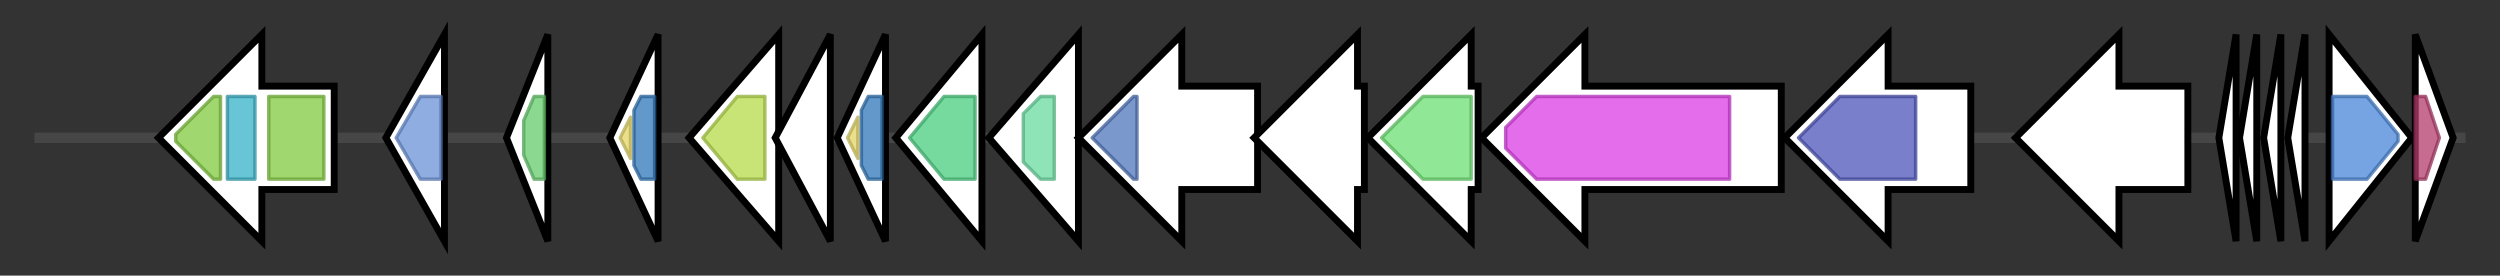 <svg version="1.1" baseProfile="full" xmlns="http://www.w3.org/2000/svg" width="725.6" height="80">
	<rect width="100%" height="100%" fill="#333333" stroke="none"/>
	<g>
		<line x1="10" y1="40.0" x2="715.6" y2="40.0" style="stroke:rgb(70,70,70); stroke-width:3 "/>
		<g>
			<title> (BC_5072)
ABC transporter ATP-binding protein</title>
			<polygon class=" (BC_5072)
ABC transporter ATP-binding protein" points="97,25 76,25 76,10 46,40 76,70 76,55 97,55" fill="rgb(255,255,255)" fill-opacity="1.0" stroke="rgb(0,0,0)" stroke-width="2"  />
			<g>
				<title>ABC_tran (PF00005)
"ABC transporter"</title>
				<polygon class="PF00005" points="51,39 62,28 64,28 64,52 62,52 51,41" stroke-linejoin="round" width="13" height="24" fill="rgb(129,201,63)" stroke="rgb(103,160,50)" stroke-width="1" opacity="0.75" />
			</g>
			<g>
				<title>ABC_tran_Xtn (PF12848)
"ABC transporter"</title>
				<rect class="PF12848" x="66" y="28" stroke-linejoin="round" width="8" height="24" fill="rgb(54,177,199)" stroke="rgb(43,141,159)" stroke-width="1" opacity="0.75" />
			</g>
			<g>
				<title>ABC_tran (PF00005)
"ABC transporter"</title>
				<rect class="PF00005" x="78" y="28" stroke-linejoin="round" width="16" height="24" fill="rgb(129,201,63)" stroke="rgb(103,160,50)" stroke-width="1" opacity="0.75" />
			</g>
		</g>
		<g>
			<title> (BC_5073)
Spermidine N1-acetyltransferase</title>
			<polygon class=" (BC_5073)
Spermidine N1-acetyltransferase" points="112,40 129,10 129,70" fill="rgb(255,255,255)" fill-opacity="1.0" stroke="rgb(0,0,0)" stroke-width="2"  />
			<g>
				<title>Acetyltransf_3 (PF13302)
"Acetyltransferase (GNAT) domain"</title>
				<polygon class="PF13302" points="115,40 122,28 128,28 128,52 122,52 115,40" stroke-linejoin="round" width="13" height="24" fill="rgb(105,146,215)" stroke="rgb(84,116,172)" stroke-width="1" opacity="0.75" />
			</g>
		</g>
		<g>
			<title> (BC_5074)
Transcriptional regulator, MerR family</title>
			<polygon class=" (BC_5074)
Transcriptional regulator, MerR family" points="147,40 159,10 159,70" fill="rgb(255,255,255)" fill-opacity="1.0" stroke="rgb(0,0,0)" stroke-width="2"  />
			<g>
				<title>MerR_1 (PF13411)
"MerR HTH family regulatory protein"</title>
				<polygon class="PF13411" points="152,35 155,28 158,28 158,52 155,52 152,45" stroke-linejoin="round" width="6" height="24" fill="rgb(100,202,107)" stroke="rgb(80,161,85)" stroke-width="1" opacity="0.75" />
			</g>
		</g>
		<g>
			<title> (BC_5075)
LSU ribosomal protein L11P</title>
			<polygon class=" (BC_5075)
LSU ribosomal protein L11P" points="177,40 191,10 191,70" fill="rgb(255,255,255)" fill-opacity="1.0" stroke="rgb(0,0,0)" stroke-width="2"  />
			<g>
				<title>Ribosomal_L11 (PF00298)
"Ribosomal protein L11, RNA binding domain"</title>
				<polygon class="PF00298" points="180,40 183,34 183,46" stroke-linejoin="round" width="6" height="24" fill="rgb(227,212,100)" stroke="rgb(181,169,80)" stroke-width="1" opacity="0.75" />
			</g>
			<g>
				<title>Ribosomal_L11_N (PF03946)
"Ribosomal protein L11, N-terminal domain"</title>
				<polygon class="PF03946" points="184,32 186,28 190,28 190,52 186,52 184,48" stroke-linejoin="round" width="6" height="24" fill="rgb(46,118,184)" stroke="rgb(36,94,147)" stroke-width="1" opacity="0.75" />
			</g>
		</g>
		<g>
			<title> (BC_5076)
Short chain dehydrogenase</title>
			<polygon class=" (BC_5076)
Short chain dehydrogenase" points="200,40 226,10 226,70" fill="rgb(255,255,255)" fill-opacity="1.0" stroke="rgb(0,0,0)" stroke-width="2"  />
			<g>
				<title>adh_short (PF00106)
"short chain dehydrogenase"</title>
				<polygon class="PF00106" points="204,40 214,28 222,28 222,52 214,52" stroke-linejoin="round" width="19" height="24" fill="rgb(182,219,73)" stroke="rgb(145,175,58)" stroke-width="1" opacity="0.75" />
			</g>
		</g>
		<g>
			<title> (BC_5077)
hypothetical protein</title>
			<polygon class=" (BC_5077)
hypothetical protein" points="225,40 241,10 241,70" fill="rgb(255,255,255)" fill-opacity="1.0" stroke="rgb(0,0,0)" stroke-width="2"  />
		</g>
		<g>
			<title> (BC_5078)
LSU ribosomal protein L11P</title>
			<polygon class=" (BC_5078)
LSU ribosomal protein L11P" points="243,40 257,10 257,70" fill="rgb(255,255,255)" fill-opacity="1.0" stroke="rgb(0,0,0)" stroke-width="2"  />
			<g>
				<title>Ribosomal_L11 (PF00298)
"Ribosomal protein L11, RNA binding domain"</title>
				<polygon class="PF00298" points="246,40 249,34 249,46" stroke-linejoin="round" width="6" height="24" fill="rgb(227,212,100)" stroke="rgb(181,169,80)" stroke-width="1" opacity="0.75" />
			</g>
			<g>
				<title>Ribosomal_L11_N (PF03946)
"Ribosomal protein L11, N-terminal domain"</title>
				<polygon class="PF03946" points="250,32 252,28 256,28 256,52 252,52 250,48" stroke-linejoin="round" width="6" height="24" fill="rgb(46,118,184)" stroke="rgb(36,94,147)" stroke-width="1" opacity="0.75" />
			</g>
		</g>
		<g>
			<title> (BC_5079)
Short chain dehydrogenase</title>
			<polygon class=" (BC_5079)
Short chain dehydrogenase" points="260,40 285,10 285,70" fill="rgb(255,255,255)" fill-opacity="1.0" stroke="rgb(0,0,0)" stroke-width="2"  />
			<g>
				<title>adh_short_C2 (PF13561)
"Enoyl-(Acyl carrier protein) reductase"</title>
				<polygon class="PF13561" points="264,40 274,28 283,28 283,52 274,52" stroke-linejoin="round" width="23" height="24" fill="rgb(73,205,127)" stroke="rgb(58,164,101)" stroke-width="1" opacity="0.75" />
			</g>
		</g>
		<g>
			<title> (BC_5080)
Methyltransferase</title>
			<polygon class=" (BC_5080)
Methyltransferase" points="287,40 313,10 313,70" fill="rgb(255,255,255)" fill-opacity="1.0" stroke="rgb(0,0,0)" stroke-width="2"  />
			<g>
				<title>Methyltransf_11 (PF08241)
"Methyltransferase domain"</title>
				<polygon class="PF08241" points="297,33 302,28 306,28 306,52 302,52 297,47" stroke-linejoin="round" width="9" height="24" fill="rgb(106,219,159)" stroke="rgb(84,175,127)" stroke-width="1" opacity="0.75" />
			</g>
		</g>
		<g>
			<title> (BC_5081)
NADH oxidase (NOXASE)</title>
			<polygon class=" (BC_5081)
NADH oxidase (NOXASE)" points="365,25 343,25 343,10 313,40 343,70 343,55 365,55" fill="rgb(255,255,255)" fill-opacity="1.0" stroke="rgb(0,0,0)" stroke-width="2"  />
			<g>
				<title>Nitroreductase (PF00881)
"Nitroreductase family"</title>
				<polygon class="PF00881" points="317,40 329,28 330,28 330,52 329,52" stroke-linejoin="round" width="15" height="24" fill="rgb(79,118,187)" stroke="rgb(63,94,149)" stroke-width="1" opacity="0.75" />
			</g>
		</g>
		<g>
			<title> (BC_5082)
hypothetical protein</title>
			<polygon class=" (BC_5082)
hypothetical protein" points="396,25 394,25 394,10 364,40 394,70 394,55 396,55" fill="rgb(255,255,255)" fill-opacity="1.0" stroke="rgb(0,0,0)" stroke-width="2"  />
		</g>
		<g>
			<title> (BC_5083)
Lantibiotic biosynthesis protein</title>
			<polygon class=" (BC_5083)
Lantibiotic biosynthesis protein" points="429,25 427,25 427,10 397,40 427,70 427,55 429,55" fill="rgb(255,255,255)" fill-opacity="1.0" stroke="rgb(0,0,0)" stroke-width="2"  />
			<g>
				<title>Lant_dehydr_C (PF14028)
"Lantibiotic biosynthesis dehydratase C-term"</title>
				<polygon class="PF14028" points="401,40 413,28 427,28 427,52 413,52" stroke-linejoin="round" width="30" height="24" fill="rgb(107,223,113)" stroke="rgb(85,178,90)" stroke-width="1" opacity="0.75" />
			</g>
		</g>
		<g>
			<title> (BC_5084)
Lanthionine biosynthesis protein</title>
			<polygon class=" (BC_5084)
Lanthionine biosynthesis protein" points="517,25 460,25 460,10 430,40 460,70 460,55 517,55" fill="rgb(255,255,255)" fill-opacity="1.0" stroke="rgb(0,0,0)" stroke-width="2"  />
			<g>
				<title>Lant_dehydr_N (PF04738)
"Lantibiotic dehydratase, N terminus"</title>
				<polygon class="PF04738" points="437,37 446,28 502,28 502,52 446,52 437,43" stroke-linejoin="round" width="65" height="24" fill="rgb(219,60,229)" stroke="rgb(175,47,183)" stroke-width="1" opacity="0.75" />
			</g>
		</g>
		<g>
			<title> (BC_5085)
hypothetical Cytosolic Protein</title>
			<polygon class=" (BC_5085)
hypothetical Cytosolic Protein" points="572,25 548,25 548,10 518,40 548,70 548,55 572,55" fill="rgb(255,255,255)" fill-opacity="1.0" stroke="rgb(0,0,0)" stroke-width="2"  />
			<g>
				<title>YcaO (PF02624)
"YcaO cyclodehydratase, ATP-ad Mg2+-binding"</title>
				<polygon class="PF02624" points="522,40 534,28 556,28 556,52 534,52 522,40" stroke-linejoin="round" width="34" height="24" fill="rgb(76,84,185)" stroke="rgb(60,67,148)" stroke-width="1" opacity="0.75" />
			</g>
		</g>
		<g>
			<title> (BC_5086)
putative lantibiotic biosynthesis protein</title>
			<polygon class=" (BC_5086)
putative lantibiotic biosynthesis protein" points="635,25 615,25 615,10 585,40 615,70 615,55 635,55" fill="rgb(255,255,255)" fill-opacity="1.0" stroke="rgb(0,0,0)" stroke-width="2"  />
		</g>
		<g>
			<title> (BC_5087)
putative lantibiotic precursor peptide</title>
			<polygon class=" (BC_5087)
putative lantibiotic precursor peptide" points="644,40 649,10 649,70" fill="rgb(255,255,255)" fill-opacity="1.0" stroke="rgb(0,0,0)" stroke-width="2"  />
		</g>
		<g>
			<title> (BC_5088)
putative lantibiotic precursor peptide</title>
			<polygon class=" (BC_5088)
putative lantibiotic precursor peptide" points="650,40 655,10 655,70" fill="rgb(255,255,255)" fill-opacity="1.0" stroke="rgb(0,0,0)" stroke-width="2"  />
		</g>
		<g>
			<title> (BC_5089)
putative lantibiotic precursor peptide</title>
			<polygon class=" (BC_5089)
putative lantibiotic precursor peptide" points="657,40 662,10 662,70" fill="rgb(255,255,255)" fill-opacity="1.0" stroke="rgb(0,0,0)" stroke-width="2"  />
		</g>
		<g>
			<title> (BC_5090)
putative lantibiotic precursor peptide</title>
			<polygon class=" (BC_5090)
putative lantibiotic precursor peptide" points="664,40 669,10 669,70" fill="rgb(255,255,255)" fill-opacity="1.0" stroke="rgb(0,0,0)" stroke-width="2"  />
		</g>
		<g>
			<title> (BC_5091)
SnoK-like protein</title>
			<polygon class=" (BC_5091)
SnoK-like protein" points="676,10 700,40 676,70" fill="rgb(255,255,255)" fill-opacity="1.0" stroke="rgb(0,0,0)" stroke-width="2"  />
			<g>
				<title>PhyH (PF05721)
"Phytanoyl-CoA dioxygenase (PhyH)"</title>
				<polygon class="PF05721" points="677,28 687,28 696,39 696,41 687,52 677,52" stroke-linejoin="round" width="19" height="24" fill="rgb(72,132,214)" stroke="rgb(57,105,171)" stroke-width="1" opacity="0.75" />
			</g>
		</g>
		<g>
			<title> (BC_5092)
Glyoxalase/Bleomycin resistance protein/Dioxygenase superfamily</title>
			<polygon class=" (BC_5092)
Glyoxalase/Bleomycin resistance protein/Dioxygenase superfamily" points="701,10 712,40 701,70" fill="rgb(255,255,255)" fill-opacity="1.0" stroke="rgb(0,0,0)" stroke-width="2"  />
			<g>
				<title>Glyoxalase_2 (PF12681)
"Glyoxalase-like domain"</title>
				<polygon class="PF12681" points="701,28 704,28 708,40 704,52 701,52" stroke-linejoin="round" width="10" height="24" fill="rgb(180,59,108)" stroke="rgb(144,47,86)" stroke-width="1" opacity="0.75" />
			</g>
		</g>
	</g>
</svg>
